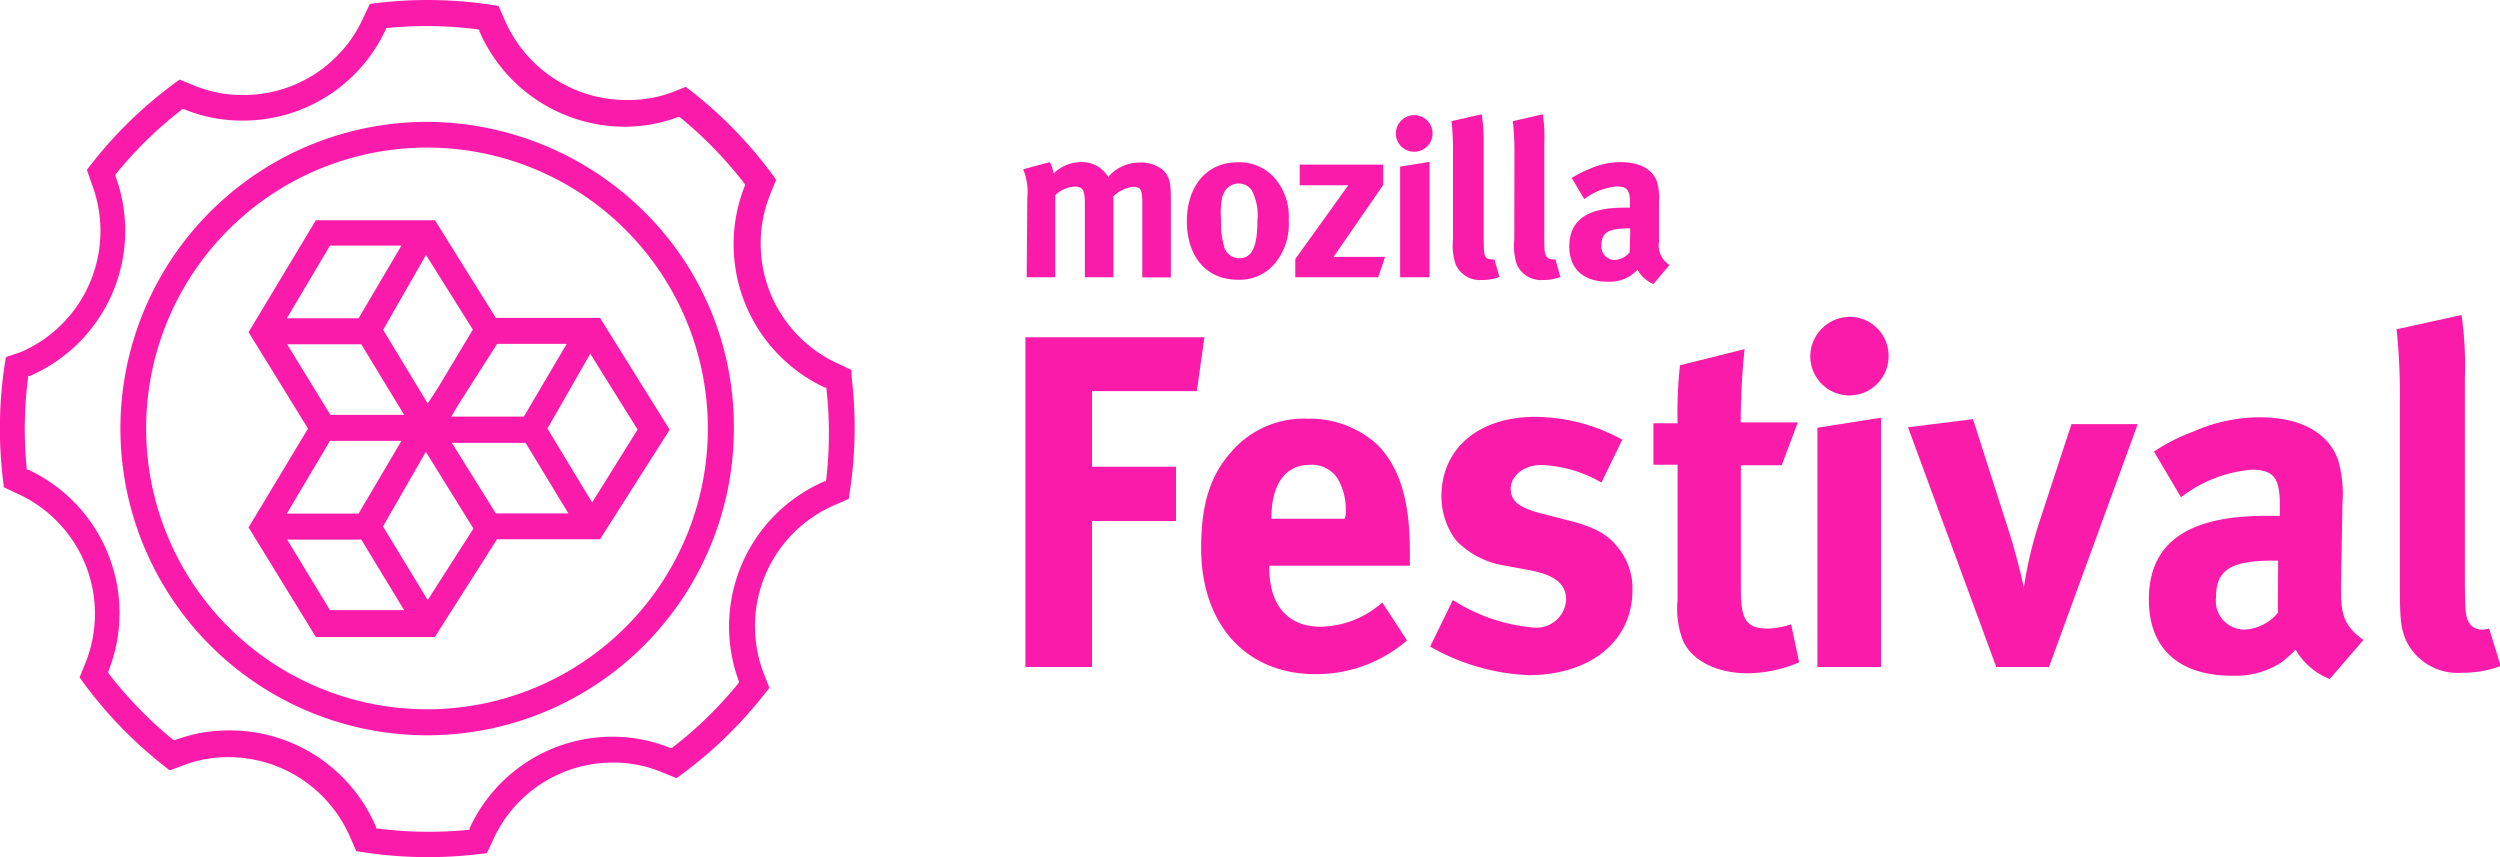 <svg id="Layer_1" data-name="Layer 1" xmlns="http://www.w3.org/2000/svg" viewBox="0 0 175 60"><defs><style>.cls-1{fill:#fa1bab;}</style></defs><title>logo-mozfest</title><path class="cls-1" d="M71.87,19.41h2V13.66a2.17,2.17,0,0,1,1.35-.6c.57,0,.72.23.72,1.21v5.14h2V13.74a2.34,2.34,0,0,1,1.37-.66c.54,0,.65.18.65,1.13v5.21h2V13.8c0-1.08-.14-1.54-.59-1.93a2.45,2.45,0,0,0-1.56-.49,2.87,2.87,0,0,0-2.23,1,2.92,2.92,0,0,0-.31-.39,2.12,2.12,0,0,0-1.6-.64,2.7,2.7,0,0,0-1.92.8,2,2,0,0,0-.27-.8l-1.86.5a4.09,4.09,0,0,1,.29,2Z"/><path class="cls-1" d="M86.61,19.58a3.21,3.21,0,0,0,2.6-1.1,4.29,4.29,0,0,0,1-3.05,4.12,4.12,0,0,0-.91-2.88,3.3,3.3,0,0,0-2.68-1.19c-2.13,0-3.54,1.65-3.54,4.13S84.47,19.58,86.61,19.58Zm-1-5.89a1.13,1.13,0,0,1,2-.39,3.71,3.71,0,0,1,.41,2.11c0,1.87-.38,2.67-1.28,2.67a1.14,1.14,0,0,1-1-.65,5.6,5.6,0,0,1-.26-2A5.6,5.6,0,0,1,85.58,13.69Z"/><polygon class="cls-1" points="96.96 17.98 93.35 17.98 96.83 12.94 96.83 11.52 90.98 11.52 90.98 12.97 94.38 12.97 90.67 18.13 90.67 19.41 96.47 19.41 96.96 17.98"/><polygon class="cls-1" points="98.01 19.41 100.07 19.41 100.07 11.33 98.01 11.66 98.01 19.41"/><path class="cls-1" d="M99,10.62a1.28,1.28,0,0,0,0-2.56,1.29,1.29,0,0,0-1.29,1.28A1.27,1.27,0,0,0,99,10.62Z"/><path class="cls-1" d="M101.71,16.75a4.26,4.26,0,0,0,.19,1.77,1.85,1.85,0,0,0,1.83,1.08,3.46,3.46,0,0,0,1.23-.21l-.35-1.24a.72.72,0,0,1-.23,0A.48.48,0,0,1,104,18c-.12-.21-.14-.4-.14-1.76V10.06A12.07,12.07,0,0,0,103.72,8l-2.11.48a20.21,20.21,0,0,1,.1,2.37Z"/><path class="cls-1" d="M106,16.75a4.19,4.19,0,0,0,.18,1.77A1.85,1.85,0,0,0,108,19.6a3.48,3.48,0,0,0,1.23-.21l-.35-1.24a.7.7,0,0,1-.23,0,.46.46,0,0,1-.41-.22c-.13-.21-.14-.4-.14-1.76V10.06A10.9,10.9,0,0,0,108,8l-2.1.48a20.36,20.36,0,0,1,.11,2.37Z"/><path class="cls-1" d="M116.87,18.55a1.61,1.61,0,0,1-.74-1.62v-.14l0-2.65a3.88,3.88,0,0,0-.14-1.42c-.31-.88-1.22-1.37-2.54-1.37a5.31,5.31,0,0,0-2.15.46,7.69,7.69,0,0,0-1.28.65l.88,1.48a4.33,4.33,0,0,1,2.27-.89c.76,0,.93.29.93,1.17v.32a4,4,0,0,0-.46,0c-2.51,0-3.79.86-3.79,2.72,0,1.57,1,2.46,2.71,2.46a2.71,2.71,0,0,0,1.59-.43,3.47,3.47,0,0,0,.48-.41,2.21,2.21,0,0,0,1.11,1Zm-2.79-.89a1.48,1.48,0,0,1-1.07.54.94.94,0,0,1-.91-1c0-.95.5-1.21,1.93-1.21h.09Z"/><polygon class="cls-1" points="83.78 27.38 84.31 23.61 71.78 23.61 71.78 46.69 76.44 46.69 76.44 36.47 82.32 36.47 82.32 32.67 76.44 32.67 76.44 27.38 83.78 27.38"/><path class="cls-1" d="M91.56,29.31a6.68,6.68,0,0,0-5.35,2.3c-1.5,1.67-2.13,3.7-2.13,6.76,0,5.36,3.16,8.82,8,8.82a9.75,9.75,0,0,0,6.41-2.36l-1.73-2.66a6.64,6.64,0,0,1-4.32,1.7c-2.29,0-3.59-1.5-3.59-4.13V39.6h9.84v-1c0-3.56-.7-5.86-2.26-7.46A7,7,0,0,0,91.56,29.31Zm2.56,7H89v-.07c0-2.36,1-3.7,2.66-3.7a2.15,2.15,0,0,1,2,1,4.4,4.4,0,0,1,.53,2.56Z"/><path class="cls-1" d="M109.94,36.47l-2.06-.53c-1.56-.4-2.13-.87-2.13-1.73s.86-1.66,2.16-1.66a9,9,0,0,1,4.19,1.23l1.46-3a12.75,12.75,0,0,0-6.08-1.6c-4,0-6.58,2.23-6.58,5.56a5.17,5.17,0,0,0,1,3.06A6,6,0,0,0,105,39.53l2,.37c1.79.33,2.63.93,2.63,2.1a2.08,2.08,0,0,1-2.26,1.93A12.4,12.4,0,0,1,101.7,42l-1.59,3.26a15.1,15.1,0,0,0,6.88,2c4.35,0,7.28-2.4,7.28-5.93a4.51,4.51,0,0,0-.93-2.9C112.73,37.63,112,37,109.94,36.47Z"/><path class="cls-1" d="M123.79,44c-1.53,0-1.93-.57-1.93-2.73V32.57h2.86l1.13-3h-4a50.26,50.26,0,0,1,.27-5.13l-4.52,1.13a30.14,30.14,0,0,0-.17,4.06h-1.69v2.9h1.69V42a6.28,6.28,0,0,0,.3,2.63c.5,1.5,2.33,2.5,4.59,2.5a9.34,9.34,0,0,0,3.62-.77l-.56-2.66A5.81,5.81,0,0,1,123.79,44Z"/><path class="cls-1" d="M129.51,22.18a2.78,2.78,0,0,0-2.79,2.76,2.74,2.74,0,1,0,5.48,0A2.72,2.72,0,0,0,129.51,22.18Z"/><polygon class="cls-1" points="127.22 46.69 131.67 46.69 131.67 29.24 127.22 29.94 127.22 46.69"/><path class="cls-1" d="M142.67,36.8a28.68,28.68,0,0,0-1,4.33c-.23-1.1-.73-3-1.1-4.1l-2.46-7.69-4.55.57,6.18,16.78h3.69l6.21-17H145Z"/><path class="cls-1" d="M163.87,41.33V41l.1-5.73a8.63,8.63,0,0,0-.3-3.06c-.66-1.9-2.62-3-5.48-3a11.49,11.49,0,0,0-4.65,1,12.66,12.66,0,0,0-2.76,1.4l1.89,3.2a9.36,9.36,0,0,1,4.92-1.93c1.63,0,2,.63,2,2.53v.7c-.46,0-.66,0-1,0-5.42,0-8.17,1.86-8.17,5.86,0,3.4,2.06,5.33,5.85,5.33a5.87,5.87,0,0,0,3.42-.93,7.42,7.42,0,0,0,1-.9,4.76,4.76,0,0,0,2.39,2.06l2.36-2.73C164.17,43.86,163.87,43.16,163.87,41.33Zm-4.42,1.57a3.23,3.23,0,0,1-2.33,1.17,2,2,0,0,1-2-2.23c0-2,1.06-2.6,4.15-2.6h.2Z"/><path class="cls-1" d="M174.24,44a1.47,1.47,0,0,1-.5.07,1,1,0,0,1-.9-.47c-.27-.47-.3-.87-.3-3.8V26.48a25.45,25.45,0,0,0-.23-4.43l-4.55,1a44,44,0,0,1,.23,5.13V40.93c0,2.43.07,3,.4,3.83a4,4,0,0,0,4,2.33,7.41,7.41,0,0,0,2.66-.47Z"/><path class="cls-1" d="M59.61,25.9l-1-.47A9.23,9.23,0,0,1,53.9,13.64l.43-1.06-.3-.41A29.88,29.88,0,0,0,48.42,6.4L48,6.08,47,6.48A8.82,8.82,0,0,1,43.83,7a9.27,9.27,0,0,1-8.49-5.58l-.44-1L34.4.34a29.75,29.75,0,0,0-8-.13l-.51.06-.47,1A9.19,9.19,0,0,1,17,6.65,8.83,8.83,0,0,1,13.62,6l-1.05-.43-.41.3a29.82,29.82,0,0,0-5.77,5.62l-.31.4L6.47,13a9.23,9.23,0,0,1-5,11.64L.41,25l-.08.51A30,30,0,0,0,.21,33.6l.06.51,1,.47A9.23,9.23,0,0,1,6,46.36l-.43,1.06.3.41a29.87,29.87,0,0,0,5.61,5.78l.4.32,1.06-.4A8.83,8.83,0,0,1,16,53a9.28,9.28,0,0,1,8.5,5.58l.44,1,.51.08A30.07,30.07,0,0,0,30,60a29.73,29.73,0,0,0,3.57-.22l.51-.06.47-1a9.19,9.19,0,0,1,8.39-5.34,8.82,8.82,0,0,1,3.36.66l1.06.43.41-.3a29.85,29.85,0,0,0,5.77-5.62l.32-.4L53.41,47a9.23,9.23,0,0,1,5-11.64l1-.44.08-.51a29.87,29.87,0,0,0,.12-8.06Zm-1.79,7.79-.1,0a11.07,11.07,0,0,0-6,14l0,.1a28,28,0,0,1-4.69,4.57l-.11,0a10.64,10.64,0,0,0-4.05-.79,11,11,0,0,0-10,6.41l0,.1a28,28,0,0,1-6.55-.1l0-.1A11.12,11.12,0,0,0,16,51.13a10.65,10.65,0,0,0-3.76.68l-.09,0a28.05,28.05,0,0,1-4.57-4.7l0-.1a11.07,11.07,0,0,0-5.6-14.13l-.1,0a28.16,28.16,0,0,1,.1-6.56l.1,0a11.07,11.07,0,0,0,6-14l0-.1a28,28,0,0,1,4.69-4.58l.1,0a10.64,10.64,0,0,0,4.06.8A11,11,0,0,0,27,2.07l0-.1a27.94,27.94,0,0,1,6.55.1l0,.1a11.11,11.11,0,0,0,10.17,6.7,10.64,10.64,0,0,0,3.75-.68l.1,0a28,28,0,0,1,4.57,4.7l0,.11a11.07,11.07,0,0,0,5.6,14.13l.1,0A28,28,0,0,1,57.82,33.69Z"/><path class="cls-1" d="M29.94,8.53A21.47,21.47,0,1,0,51.37,30,21.14,21.14,0,0,0,45.1,14.82,21.73,21.73,0,0,0,29.94,8.53Zm0,41.12A19.66,19.66,0,1,1,49.55,30,19.65,19.65,0,0,1,29.94,49.65Z"/><path class="cls-1" d="M34.71,22.25l-4.26-6.83H22.11L17.4,23.25,21.56,30,17.4,36.92l4.71,7.67h8.33l4.35-6.84H42l4.88-7.67L42,22.25Zm.09,1.82h4.87l-3,5.09H31.59l.55-.92Zm-1.7-1-2.5,4.17-.66,1-3.12-5.15,3-5.24Zm-10-5.88h5l-3,5.09H20.08Zm-3,6.91h5.19l3,4.94H23.13Zm3,6.76h5l-3,5.09H20.08Zm0,11.85-3-4.94h5.19l3,4.94ZM29.94,42l-3.13-5.15,3-5.22L33.14,37Zm4.77-6.06L31.63,31h5.16l3,4.94Zm6.74-.77L38.32,30l3-5.24,3.31,5.31Z"/></svg>